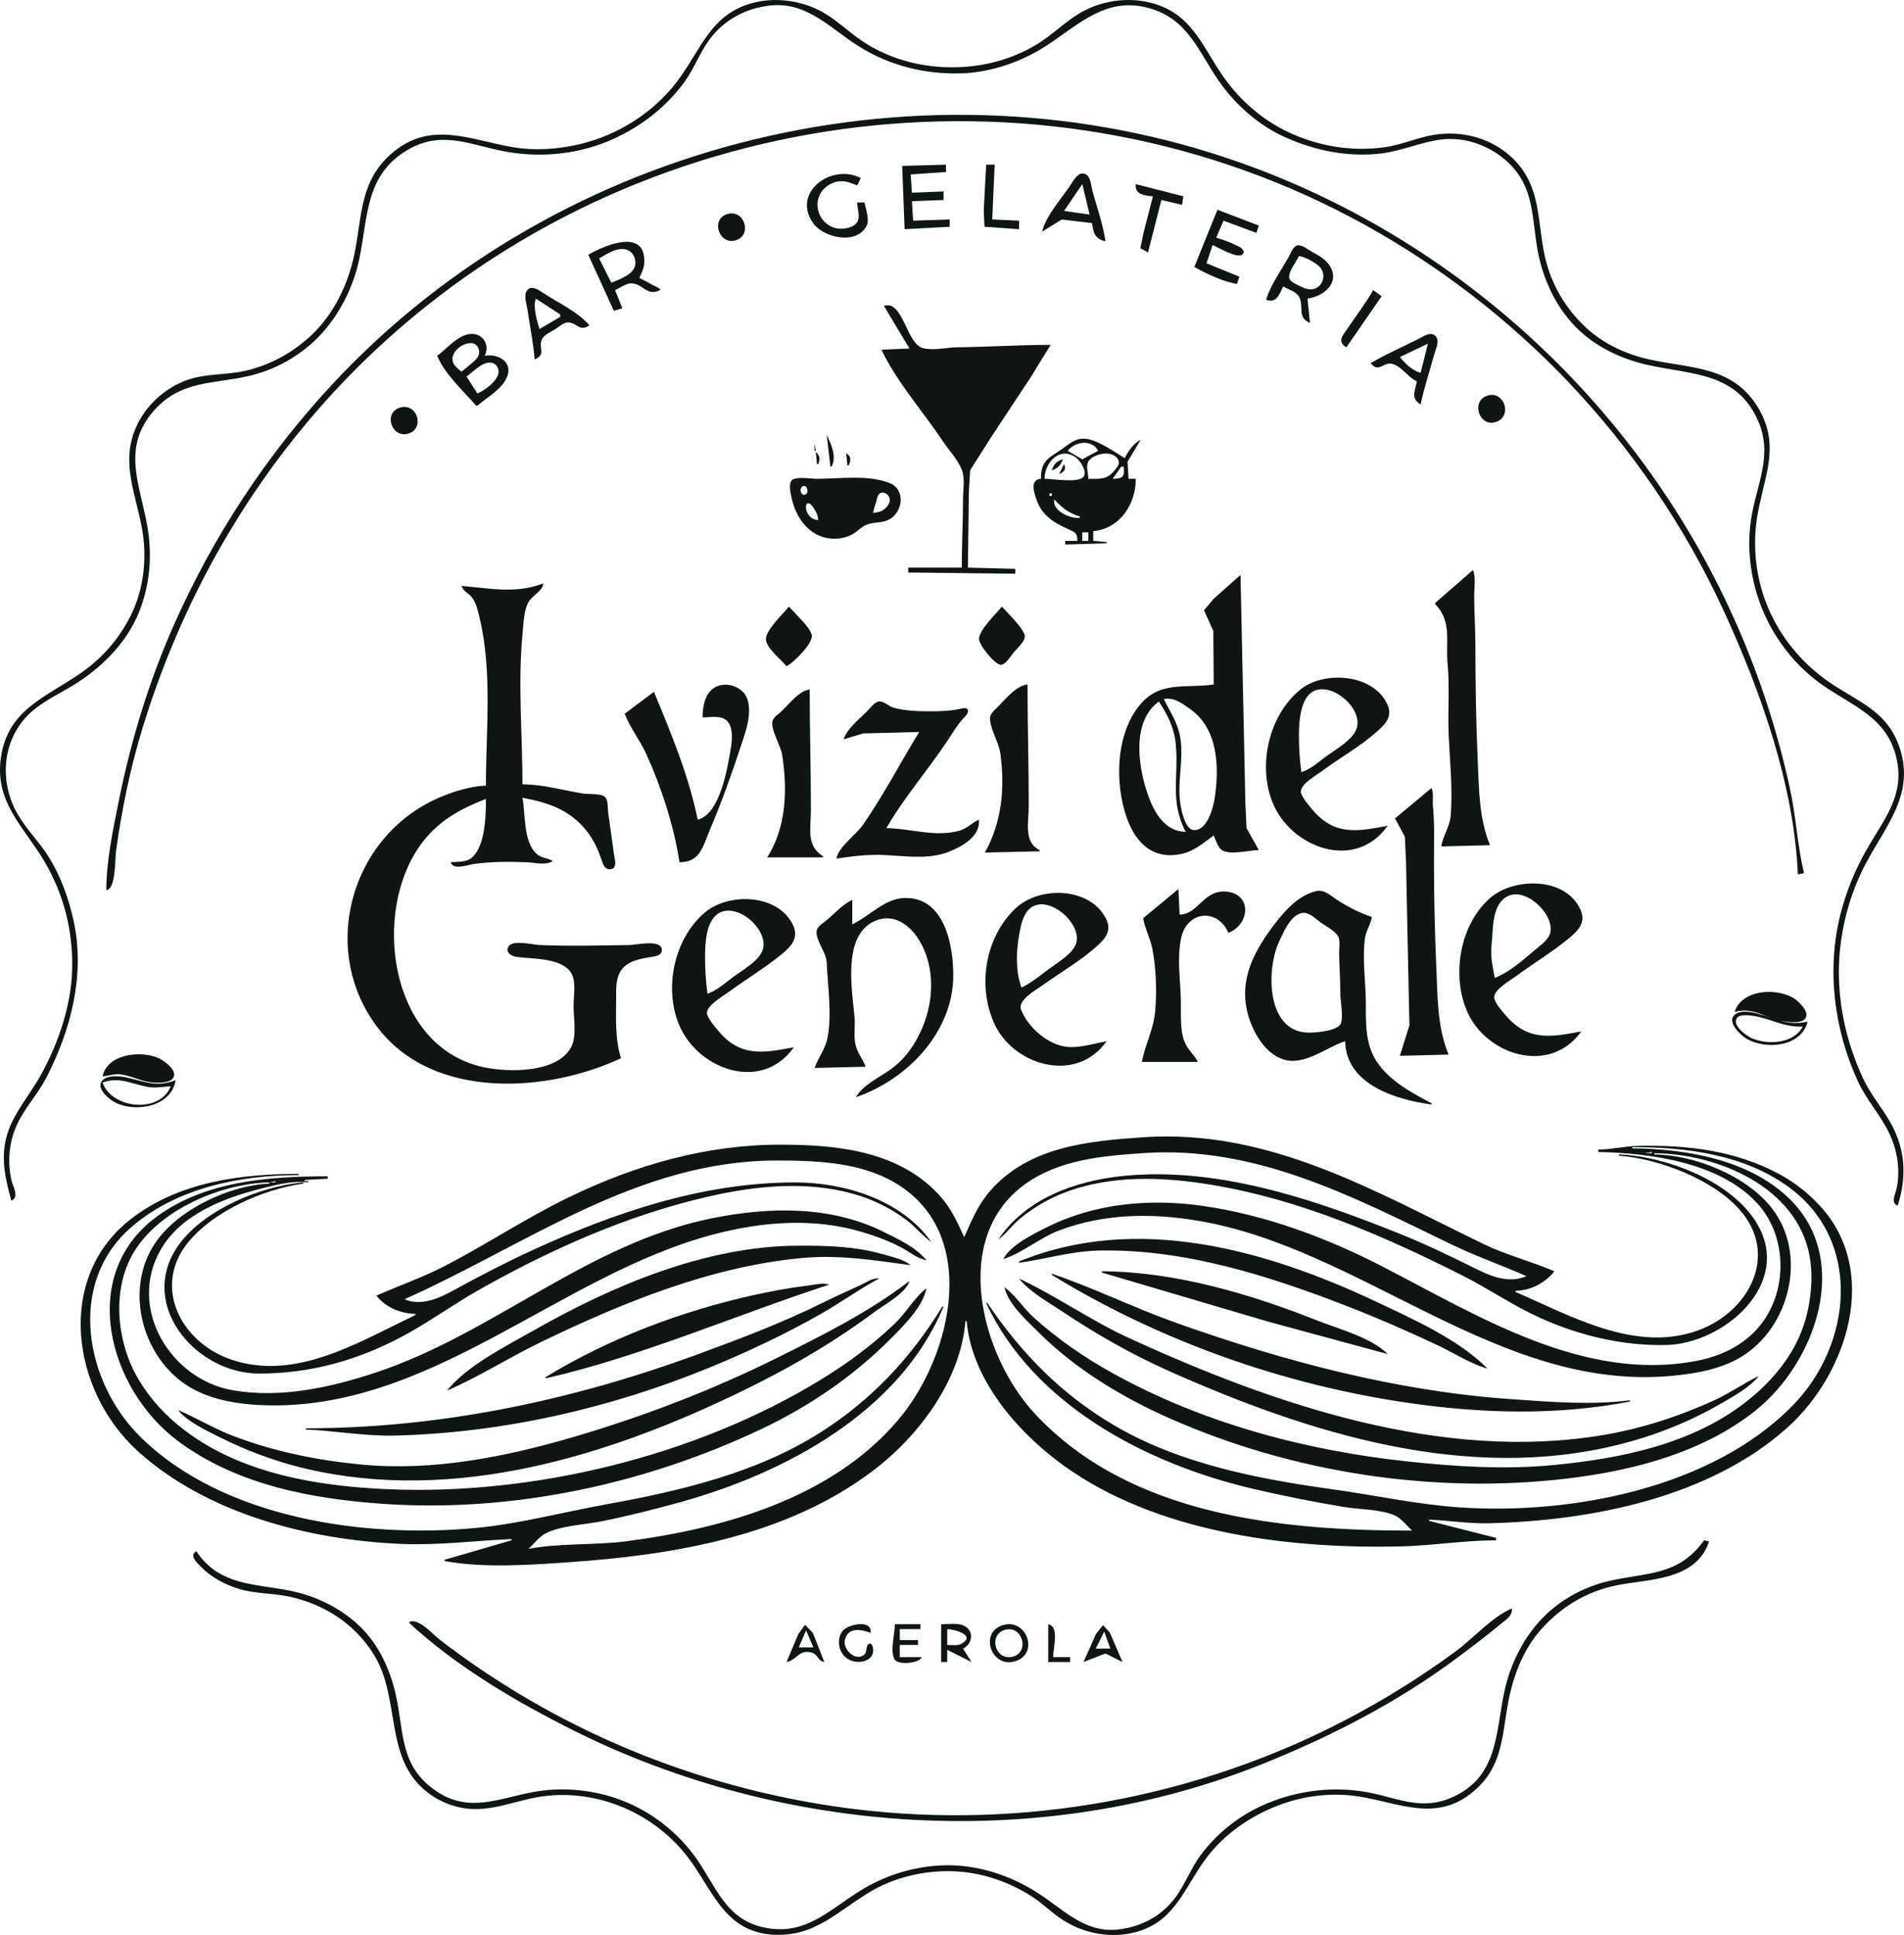 <svg xmlns="http://www.w3.org/2000/svg" viewBox="0 0 132.462 134.581">
  <path fill="#0f1515" d="M.788 83.507c-.385-1.414-.717-2.759-.387-4.233.381-1.701 1.603-2.994 2.431-4.487 1.216-2.192 2.127-4.84 2.188-7.366.065-2.646-.561-5.161-1.897-7.451-1.434-2.456-3.511-4.137-3.06-7.281.486-3.389 3.192-4.21 5.636-5.93 1.533-1.078 2.75-2.526 3.53-4.23.808-1.764.997-3.856.652-5.757-.486-2.676-1.633-4.898-.176-7.535.811-1.467 2.31-2.624 3.953-2.991 1.142-.257 2.325-.198 3.471-.47 1.73-.411 3.274-1.268 4.564-2.49 1.555-1.472 2.547-3.57 2.971-5.648.53-2.597.355-5.007 2.54-6.927 2.681-2.355 5.386-1.021 8.382-.49 1.563.276 3.203.173 4.741-.192 2.643-.627 5.098-2.163 6.753-4.328C48.789 3.465 49.429.897 52.52.166c1.597-.378 3.415-.094 4.826.745 1.082.643 1.962 1.563 3.048 2.209 1.78 1.059 3.785 1.562 5.842 1.562 2.057 0 4.062-.504 5.842-1.562 1.086-.646 1.964-1.565 3.048-2.209 1.468-.873 3.343-1.143 4.995-.703 2.732.728 3.459 2.875 4.889 4.982 1.145 1.686 2.744 3.114 4.593 3.989 2.088.988 4.399 1.376 6.689 1.068 1.167-.157 2.236-.652 3.387-.856 2.001-.354 4.116.207 5.587 1.645 1.968 1.927 1.661 4.307 2.203 6.77.424 1.925 1.435 3.651 2.878 4.988 1.213 1.124 2.797 1.854 4.403 2.208 2.951.649 5.901.443 7.631 3.472 1.523 2.668.276 4.824-.145 7.535-.354 2.284-.008 4.688 1.002 6.773.901 1.861 2.266 3.434 3.957 4.619 1.963 1.375 4.006 1.963 4.906 4.44 1.21 3.331-.898 5.551-2.339 8.297-1.03 1.963-1.646 4.227-1.797 6.435-.197 2.88.438 5.864 1.667 8.467.536 1.135 1.343 2.046 1.94 3.133.998 1.816 1.082 3.727.45 5.673-.538-.18-.127-.859-.052-1.27.238-1.307.019-2.616-.562-3.81-.61-1.251-1.565-2.275-2.153-3.556-1.654-3.603-2.186-7.735-1.22-11.599.407-1.632 1.063-3.205 1.907-4.657 1.16-1.996 2.535-3.624 2.024-6.096-.609-2.951-3.01-3.697-5.193-5.226-1.657-1.161-2.993-2.779-3.873-4.596-1.016-2.099-1.421-4.552-1.086-6.858.346-2.395 1.554-4.443.52-6.858-1.466-3.427-4.615-3.256-7.668-3.93-1.877-.415-3.718-1.286-5.072-2.677-1.375-1.412-2.25-3.321-2.61-5.246-.423-2.267-.213-4.429-2.057-6.166-1.223-1.151-2.97-1.806-4.653-1.599-1.416.174-2.726.792-4.149.967-2.328.286-4.647-.185-6.773-1.149-1.819-.826-3.443-2.273-4.569-3.907-1.432-2.073-2.136-4.285-4.829-5.044-2.966-.836-4.848 1.094-7.112 2.582-1.736 1.14-3.925 1.902-6.011 1.953-2.495.061-4.895-.524-7.027-1.846C57.8 2.018 56.151.076 53.536.388c-1.66.199-3.157.987-4.169 2.347-.687.924-1.065 2.032-1.748 2.963-1.277 1.742-2.96 3.056-4.92 3.953-2.293 1.05-4.892 1.337-7.366.92-2.471-.415-4.51-1.576-6.943-.164-2.982 1.729-2.777 4.63-3.387 7.568-.37 1.784-1.183 3.511-2.35 4.911-1.337 1.604-3.237 2.765-5.27 3.247-2.569.608-4.847.28-6.748 2.51-2.158 2.531-.908 5.064-.4 7.874.347 1.919.231 3.827-.417 5.673-.78 2.223-2.437 3.974-4.373 5.249-1.598 1.051-3.24 1.557-4.28 3.302-1.062 1.782-.983 4.056.036 5.842.623 1.092 1.545 1.976 2.207 3.048.846 1.372 1.393 2.918 1.728 4.487.79 3.705-.211 7.54-1.913 10.837-.581 1.125-1.482 2.083-2.019 3.217-.578 1.221-.697 2.584-.413 3.895.099.454.585 1.203-.001 1.439m6.604-21.59c.006-2.013.453-4.127.847-6.096.842-4.209 2.085-8.347 3.822-12.277 2.741-6.2 6.463-11.886 11.087-16.849C39.059 9.615 64.456 3.54 86.386 11.345c15.669 5.576 28.413 17.715 34.847 33.046 1.431 3.41 2.549 6.966 3.32 10.583.404 1.897.502 3.882.949 5.757l-.423.085c-.267-6.209-2.574-12.701-5.138-18.288-2.714-5.913-6.455-11.384-10.952-16.087-4.069-4.255-8.818-7.909-13.967-10.765C73.166 3.554 45.371 6.919 26.866 23.662c-8.025 7.26-13.76 16.595-16.931 26.91-.864 2.809-1.466 5.726-1.865 8.636-.084.61.008 2.59-.677 2.709M62.764 11.54l3.048-.085v.508l-2.455.169.085 1.27 2.201-.085v.593l-2.201.085.085 1.355 2.54-.085v.508l-3.133.169-.169-4.403m5.842-.085h.593l-.169 3.81 1.863.085v.593l-2.403-.172-.052-1.098.169-3.217m-8.467 2.625c.08.424.363 1.198.163 1.601-.699 1.405-3.029.847-3.736-.162-1.524-2.172 1.328-4.182 3.319-3.133l-.254.508c-.354-.136-.715-.29-1.101-.29-.331 0-.657.115-.93.299-1.19.798-.853 2.569.507 2.959.485.139 1.464-.008 1.606-.601.084-.353-.079-.815-.082-1.182h.508m12.361 2.032c.273-1.162 1.432-2.376 2.068-3.387.208-.331.559-.881 1.022-.566.3.204.328.835.417 1.158.314 1.129.739 2.311.896 3.471-.725-.182-.835-.551-.931-1.27l-2.109-.251-1.362.844m2.794-3.302l-1.27 1.863 1.778.254-.508-2.117m3.725 0l3.302.847-.085.593-1.439-.339-.931 3.641-.533-.279.219-1.075.653-2.54c-.585-.051-1.295-.136-1.185-.847m5.673 1.778l2.879 1.101-.169.508-2.286-.847-.508 1.185c.542.148 1.103.374 1.604.63.185.094.464.357.196.549-.378.272-1.665-.512-2.053-.671l-.423 1.27 2.286.931-.169.508c-.965-.166-2.114-.702-2.963-1.185l1.609-3.979m-34.12.309c1.216-.389 1.789 1.474.592 1.823-1.139.332-1.753-1.45-.592-1.823m-9.653 2.824c1.154-.674 4.109-1.927 3.885.677-.029.334-.203.627-.329.931l1.439.762v.085c-.891.465-1.133-.393-1.947-.467-.384-.036-.84.323-1.185.467l.508 1.27-.593.169-1.778-3.895m47.159 3.133c.3-1.02 1.037-2.037 1.56-2.963.139-.246.323-.797.65-.826.323-.029.737.321 1.008.468.472.257.991.545 1.258 1.035.654 1.2-.564 2.065-1.597 2.201l.169 1.693c-.887-.377-.423-1.04-.728-1.762-.168-.399-.786-.574-1.135-.778-.273.583-.466 1.186-1.185.931M42.529 19.668c.485-.202 1.15-.437 1.487-.855.417-.518.11-1.376-.556-1.483-.601-.097-1.284.357-1.778.645l.847 1.693m47.837-1.863c-.181.433-.665.962-.681 1.436-.012.318.362.458.596.582.327.173.719.37 1.101.278.669-.163.899-1.0.46-1.505-.169-.196-.407-.335-.629-.462-.273-.156-.538-.273-.847-.328M37.195 25.002c-.089-1.133-.323-2.262-.485-3.387-.05-.349-.27-1.002-.098-1.327.282-.533.843-.136 1.175.085 1.009.671 2.445 1.323 3.217 2.258-.732.468-.801-.173-1.475-.207-.293-.016-.661.317-.895.466-.278.177-.767.385-.921.691-.31.616.342 1.039-.518 1.422m58.335-4.826l.593.423-2.455 3.556c-.685-.411-.235-.834.113-1.355.582-.871 1.24-1.709 1.75-2.625m-58.251.593c-.219.538.082 1.572.254 2.117l1.439-.847v-.169l-1.693-1.101m24.215.508c1.333-.444 1.565 2.642 2.71 2.936.746.192 1.616-.049 2.37-.058 2.174-.025 4.348-.169 6.519-.169l-1.355 2.201-2.794 4.233-1.453 2.286-.086 1.439-.07 5.334 3.302.085v.339l-7.451-.085v-.339h3.725c0-1.585.085-3.156.085-4.741 0-.613.147-1.454-.071-2.032-.276-.727-.91-1.389-1.34-2.032-1.376-2.061-3.202-4.111-4.261-6.35l1.947-.085-1.778-2.963m33.867 3.979c1.061-.619 2.203-1.123 3.302-1.672.356-.178.897-.588 1.235-.177.273.333-.025.899-.122 1.256-.312 1.152-.702 2.302-.944 3.471-.702-.419-.392-.941-.254-1.609-.616-.275-1.055-1.024-1.693-1.21-.65-.19-.959.678-1.524-.06m-64.939-.508c.637-.472 1.321-1.313 2.117-1.491.95-.212 1.593.644 1.185 1.491.987-.183 2.064.498 1.486 1.609-.409.787-1.343 1.295-1.994 1.863h-.085c-.865-.991-2.234-2.244-2.709-3.471m1.693 1.101c.248-.216.512-.413.761-.63.133-.115.268-.236.361-.387.233-.376.037-.943-.446-.968-.768-.039-1.704.893-1.147 1.56.142.17.293.297.471.425m67.225-1.947l-1.947.931c.344.45.886.95 1.439 1.101l.508-2.032M33.216 27.373c.502-.23 1.209-.737 1.419-1.27.165-.418-.095-.896-.572-.886-.608.013-1.135.657-1.608.97l.762 1.185m70.273.141c1.168-.356 1.752 1.435.592 1.832-1.183.405-1.781-1.469-.592-1.832m-75.691.846c1.232-.395 1.799 1.463.591 1.805-1.147.324-1.729-1.44-.591-1.805m29.717 1.892c.323.672.702 1.508.339 2.201h-.085l-.254-2.201m14.901 3.048c.001-1.305.567-1.439 1.499-2.092.526-.368.933-.763 1.633-.686.873.096 1.946.904 2.709 1.339.216-.485.618-1.035 1.101-1.27l-.917 1.524.07 1.185h.508c0 1.744-1.09 3.477-2.963 3.641v.677l.931.085v.085l-2.879.085v-.254h.847c-.01-.306-.037-.538-.344-.678-1.072-.49-2.024-.91-2.475-2.116-.195-.519-.515-1.462.279-1.524m3.979-1.947c-.433-.831-1.61-.646-2.117 0l1.016.593 1.101-.593m-19.727-.508l.085.508h-.085v-.508m2.117 0l.169.593-.169-.593m-2.032.593c.298.266.314.483.169.847h-.085l-.085-.847m2.117.085c.362.212.336.494.169.847h-.085l-.085-.847m16.849 1.778c.794 0 1.3.08 1.829-.593.141-.18.37-.418.273-.669-.303-.782-1.667-.523-2.062 0-.254.338-.043.867-.04 1.262m-3.048-0c.588 0 2.197.284 2.658-.087.403-.325-.18-1.178-.46-1.382-1.152-.839-2.195.356-2.198 1.469m.508-.593c.113-.404.358-.649.762-.762-.135.396-.355.648-.762.762m.847-.423c.191.317-.016.571-.339.677l.339-.677m4.149.169h-.169l-.593.847c.706-.001.849-.141.762-.847m-23.063.934c.337-.267 1.312-.087 1.727-.087 1.57 0 3.595-.306 5.08.306.966.399.935 1.653.246 2.301-.582.546-1.195.337-1.854.577-.376.137-.662.494-1.016.684-.794.426-1.857.396-2.625-.08-.917-.57-1.427-1.57-1.626-2.602-.052-.278-.197-.888.068-1.098m.796.414c-.322.055-.246.66.08.606.304-.051.222-.657-.08-.606m4.826 1.869c.238-.021.466-.052.676-.177.298-.175.597-.548.457-.914-.097-.256-.498-.451-.71-.212-.136.152-.164.436-.225.626-.073.225-.144.447-.197.677m12.446-1.355h-.169v.169h.169v-.169m.169.423c-.18.783 1.151 1.371 1.778 1.27v-.085c-.817-.261-1.184-.573-1.778-1.185M56.923 36.178c-.016-.224-.055-.392-.163-.593-.837-1.559-1.057.5.163.593m18.796.847h-.423v.593h.423v-.593m26.755 2.625c.212.504.085 1.234.085 1.778 0 1.159.085 2.31.085 3.471 0 2.71.047 5.424.166 8.128.086 1.96.093 3.912.85 5.757l-3.387.085c.111-.738.584-1.358.649-2.117.158-1.83-.058-3.836-.138-5.673-.072-1.637.081-3.279-.074-4.911-.146-1.529.323-2.94-.861-4.149v-.085l2.625-2.286m-18.034 7.959l-.029-3.725-.647-1.439.676-.798 1.863-1.658.251 11.769.085 4.064.083 1.778.852 1.524c-.645 0-2.02.382-2.57-.003-.283-.196-.434-.707-.562-1.013-.621.445-1.284 1.023-2.032 1.229-2.07.568-3.382-.611-4.035-2.499-.807-2.333-.755-5.576.776-7.62 1.452-1.936 3.273-1.312 5.291-1.609M37.788 40.581c.01.478-.771.857-1.008 1.27-.343.598-.349 1.446-.417 2.117-.353 3.528-.014 7.05-.014 10.583 1.432.001 2.826.423 4.233.642.354.054 1.289-.018 1.525.256.215.25.163.743.204 1.05.129.96.264 1.919.398 2.879.048.344.294 1.052-.265 1.079-.394.019-.489-.354-.593-.655-.239-.695-.536-1.362-.989-1.947-1.182-1.527-2.698-2.032-4.514-2.371.214 1.151.045 2.987.949 3.876.331.325.792.3 1.167.527-.535.321-1.194.113-1.778.088-1.23-.054-2.506-.049-3.725.118-.464.063-1.417.456-1.609-.121.405-.032 1.005-.005 1.351-.232 1.068-.7 1.104-3.039 1.104-4.171-2.102.805-3.762 1.805-4.957 3.81-2.893 4.852-1.512 13.558 4.872 14.863 1.713.351 5.15.395 6.047-1.486.359-.752.133-1.976.133-2.794 0-.678.213-1.794-.213-2.367-.741-.997-2.662-.886-3.766-1.044-.354-.051-.839-.349-.506-.771.323-.409 1.664-.074 2.114-.054 2.096.091 4.171.028 6.265.003.455-.006 2.247-.431 2.247.339 0 .399-.423.436-.723.487-.714.121-1.595.251-2.063.871-.421.558-.393 1.283-.393 1.944 0 1.406-.092 2.876.339 4.233-5.153 2.41-12.987 2.895-16.847-2.032-4.238-5.408-1.999-13.444 4.232-16.11.988-.422 2.138-.776 3.217-.823 0-3.82.466-8.035-.464-11.769-.112-.449-.224-.973-.522-1.339-.243-.3-.588-.394-.708-.778 1.97.161 3.727.565 5.673-.169m17.103 1.609c.417.478 1.411 1.365 1.582 1.947.165.561-1.289 1.981-1.752 2.201-.359-.472-1.401-1.252-1.431-1.863-.031-.644 1.209-1.793 1.6-2.286m14.817 0c.337.386 1.665 1.651 1.593 2.117-.058.384-.561.809-.798 1.101-.19.233-.532.829-.874.829-.403 0-1.582-1.451-1.516-1.845.118-.709 1.152-1.643 1.595-2.201m26.839 15.24c-2.276 3.222-6.742 1.509-8.005-1.609-1.051-2.593-.268-6.051 1.909-7.846 1.643-1.356 5.072-1.123 6.061.988.402.859-.099 1.372-.727 1.933-1.163 1.039-2.565 1.802-3.81 2.735-.365.273-1.631.972-1.453 1.527.121.38.481.781.73 1.086 1.549 1.889 3.139 1.604 5.295 1.185M48.879 49.894c0-.68.125-1.511.695-1.977.767-.625 2.122-.205 2.419.707.328 1.008-.088 2.173-.405 3.133-.658 1.993-1.366 3.995-2.189 5.927-.511 1.201-.674 2.286-2.129 2.286-.361-2.454-1.281-5.283-2.312-7.535-.435-.95-1.132-1.83-1.498-2.794l2.032-1.524c1.209 2.904 2.408 5.788 3.048 8.89 1.546-.373 2.074-3.561 2.307-4.995.091-.559.168-1.377-.234-1.843-.388-.45-1.21-.273-1.735-.273m19.643 9.398c1.184-2.126 1.411-4.524 1.064-6.943-.104-.73-.764-1.777-.705-2.455.024-.277.306-.495.488-.677.541-.538 1.326-1.549 2.117-1.609 0 2.824.085 5.649.085 8.467 0 1.089-.377 2.515.762 3.048v.085l-3.81.085m-15.155.339c1.34-2.052 1.423-4.728 1.051-7.112-.106-.677-.746-1.655-.692-2.286.026-.308.362-.516.572-.702.583-.515 1.228-1.46 2.032-1.584 0 2.799.085 5.585.085 8.382 0 1.269-.352 2.51.847 3.217v.085h-3.895m37.169-5.927c.662-.211 1.221-.734 1.778-1.136.638-.461 1.815-1.124 2.069-1.912.438-1.363-1.621-3.162-2.915-2.624-1.024.426-1.102 2.2-1.102 3.132 0 .872.058 1.679.169 2.54m-9.567-5.08c.456.922.983 1.662 1.148 2.709.227 1.438-.178 2.869-.033 4.318.048.481.319 2.007.933 2.072.995.106 1.409-1.629 1.508-2.326.301-2.121.197-4.702-1.693-6.06-.549-.395-1.163-.874-1.863-.714M58.7 51.418c.212-.754 1.169-1.463 1.701-2.032.189-.202.458-.562.754-.599.32-.04.698.355 1.016.439.75.196 1.599.246 2.371.246.747 0 1.467-.007 2.201-.159.156-.033.558-.157.599.102.039.246-.275.489-.415.65-.383.445-.68.953-1.003 1.439-1.354 2.04-3.046 3.984-4.261 6.096 1.705.014 3.368.648 5.08.175.53-.146.873-.544 1.355-.768.127 1.17-1.178 1.88-2.117 2.247-1.391.544-3.038.275-4.487.212-1.153-.051-2.18.085-3.302.251.127-.809 1.378-1.671 1.86-2.371 1.427-2.067 2.588-4.297 3.897-6.435l-3.895.1-1.355.408m21.929-2.625c-2.039 1.44-1.4 4.995-.592 6.943.449 1.08 1.19 2.106 2.454 2.117-1.124-2.137-.474-3.851-.692-6.096-.111-1.142-.555-2.02-1.171-2.963m18.965 6.011c.163.389.059.853.099 1.27.12 1.262.07 2.541.07 3.81 0 2.479.058 4.975.166 7.451.09 2.047.059 4.083.85 6.011l-3.387.085.663-2.117-.155-7.366-.081-4.064-.082-1.693-.683-1.27 2.54-2.117m10.414 16.933c-2.174 3.061-6.588 1.649-7.921-1.355-1.118-2.519-.543-6.062 1.575-7.921 1.669-1.466 5.356-1.498 6.328.894.336.829-.227 1.4-.828 1.896-1.18.971-2.496 1.76-3.725 2.666-.378.279-1.639.978-1.469 1.549.115.387.477.782.732 1.086 1.562 1.87 3.145 1.593 5.309 1.185m-28.025-9.906l.085 1.778c1.263-.004 1.644-1.66 3.133-1.605 1.908.071 1.812 2.273.254 2.875-.721-1.723-2.863-1.549-3.277.339-.306 1.395-.06 2.91-.025 4.318.022.902-.077 2.025.239 2.879.207.559.679.922.947 1.439h-3.895c.212-1.19.798-2.22.917-3.471.129-1.35.075-3.074-.193-4.403-.146-.726-.511-1.398-.639-2.117l2.455-2.032m11.599 10.583c-1.327.433-2.867 1.748-4.318 1.262-1.279-.43-2.105-1.893-2.443-3.124-.665-2.427.444-4.454 1.905-6.35.721-.936 1.627-1.931 2.824-2.222.575-.139.99.29 1.439.584.769.502 1.585.919 2.455 1.214-.094.529-.426.987-.492 1.524-.184 1.475.069 3.011.069 4.487 0 1.404-.042 2.842.77 4.064.881 1.322 2.432 2.157 3.802 2.879v.085c-2.462-.332-5.949-1.38-6.011-4.403m-16.595-0c-2.139 3.028-6.589 1.676-7.873-1.355-1.104-2.607-.555-5.884 1.523-7.871 1.637-1.564 5.136-1.532 6.293.674.463.884-.047 1.439-.705 2.018-1.141 1.003-2.494 1.777-3.725 2.663-.434.313-1.718 1.019-1.467 1.669.489 1.273 1.948 2.529 3.33 2.607.834.047 1.805-.251 2.625-.406m27.009-4.403c1.068-.405 2.089-1.363 2.963-2.084.351-.29.836-.653.911-1.134.202-1.301-1.842-3.216-3.109-2.393-1.011.657-.874 2.294-.995 3.324-.09.76.076 1.544.229 2.286M59.293 64.287c1.235-.577 2.267-1.834 3.725-1.834 2.711 0 3.305 3.323 3.302 5.39-.006 3.945-3.216 7.255-6.773 8.467.517-.903 1.733-1.41 2.54-2.024.961-.731 1.613-1.701 2.08-2.802.811-1.911.892-4.279-.224-6.096-.704-1.146-1.887-1.948-3.211-1.27-2.087 1.068-1.471 4.644-1.284 6.604.061.643-.074 1.314.072 1.947.129.56.505.997.704 1.524l-3.556.085c.252-.693.732-1.3.887-2.032.345-1.613.03-3.689-.044-5.334-.031-.683-.826-1.593-.689-2.198.064-.284.398-.477.608-.648.594-.484 1.163-1.152 1.863-1.472v1.693M55.229 72.839c-2.279 3.209-6.744 1.504-8.005-1.609-1.031-2.547-.326-5.88 1.748-7.711 1.633-1.443 5.079-1.397 6.173.769.459.908-.059 1.498-.762 2.078-1.179.971-2.498 1.75-3.725 2.653-.367.271-1.648 1-1.457 1.549.132.381.482.778.734 1.086 1.549 1.889 3.14 1.592 5.295 1.185m15.833-4.149c.665-.316 1.275-.82 1.863-1.262.582-.436 1.779-1.121 1.958-1.871.306-1.28-1.498-2.912-2.72-2.627-.689.16-.98.813-1.13 1.442-.312 1.314-.452 3.034.03 4.318m-21.844.423c.652-.216 1.233-.745 1.778-1.154.63-.472 1.895-1.162 2.09-1.979.325-1.363-1.727-3.167-3.019-2.501-.962.495-1.018 2.162-1.018 3.094 0 .875.053 1.678.169 2.54m41.487-5.624c-.871.02-1.405 1.333-1.712 1.984-.941 1.996-.903 6.484 2.22 6.347.496-.022 1.714-.123 2.029-.564.254-.357.003-1.679.003-2.142 0-.936-.061-1.863-.084-2.794-.009-.355.109-.913-.088-1.227-.24-.383-.82-.666-1.183-.925-.322-.23-.765-.687-1.185-.678m29.972 6.894c.496-1.554 2.836-1.698 4.064-.986.352.205 1.282 1.038.795 1.505-.282.272-1.031.185-1.388.142-1.289-.157-2.097-1.048-3.471-.662m5.08.677c-.441 1.744-2.886 1.972-4.233 1.195-.398-.229-1.375-1.114-.88-1.644.343-.367 1.132-.246 1.557-.13 1.35.365 2.11.877 3.556.579m-.339.339c-1.328.057-2.138-.526-3.387-.734-.281-.047-.982-.141-1.182.119-.392.512.646 1.262 1.013 1.422 1.122.486 2.918.395 3.556-.807M7.138 74.871c.305-1.576 2.677-1.83 3.895-1.278.368.168 1.363.865 1.01 1.389-.239.355-.981.326-1.349.31-.803-.035-1.496-.466-2.286-.565-.437-.055-.842.087-1.27.145m5.08.254c-.272 1.814-2.712 2.271-4.149 1.581-.422-.202-1.424-.982-.964-1.544.329-.401 1.194-.329 1.641-.234 1.332.283 2.115.72 3.471.197m-.339.423c-.538.042-1.069.142-1.609.046-1.152-.207-1.95-.734-3.133-.3.618 1.812 3.982 2.199 4.741.254m55.203 10.499c.515-1.156.957-2.245 1.803-3.217 2.685-3.087 6.836-3.472 10.643-3.733 8.778-.601 16.1 3.756 23.707 7.436 1.593.771 3.299 1.191 4.911 1.885-.655.813-1.662 1.346-2.709 1.355v.085c3.84 1.654 8.347 4.254 12.7 2.672 3.585-1.302 5.666-5.306 2.864-8.429-1.887-2.102-5.581-3.504-8.368-3.725v-.085c3.34.144 7.86 1.86 9.614 4.826 2.484 4.201-2.328 8.337-6.312 8.428-3.056.07-6.119-.662-8.89-1.935-1.845-.847-3.522-2.004-5.334-2.916-5.523-2.781-11.299-5.283-17.441-6.293-3.087-.507-6.28-.667-9.313.237-1.497.446-2.869 1.168-4.064 2.178-.512.432-.903 1.008-1.439 1.402 1.872-2.83 5.324-4.071 8.551-4.417 6.546-.7 13.23 1.545 19.219 3.943 1.758.704 3.472 1.511 5.165 2.358 1.192.596 2.482 1.22 3.81.656-1.738-.77-3.53-1.391-5.249-2.223-6.842-3.31-13.576-6.873-21.421-6.336-2.835.194-5.827.447-8.213 2.161-5.212 3.743-3.065 11.931.685 15.966 6.587 7.087 17.106 8.128 26.239 8.128-.349-.321-.763-.863-1.193-1.053-1.001-.443-2.466-.409-3.548-.59-2.158-.362-4.305-.787-6.435-1.29-7.291-1.726-15.134-5.791-18.457-12.899h.085c2.382 3.531 5.193 6.392 8.89 8.55 4.553 2.659 9.997 3.696 15.155 4.415 2.922.407 5.87 1.051 8.805 1.251 7.775.533 17.57-1.339 23.198-7.104 4.113-4.216 4.838-11.394-.253-15.142-3.123-2.3-7.159-2.808-10.922-2.808v.085c3.719.03 8.031.766 10.83 3.411 4.524 4.275 1.92 11.498-2.278 14.839-3.655 2.908-8.481 4.162-13.039 4.708-9.297 1.112-19.119-.386-27.686-4.174-3.319-1.467-6.568-3.424-9.144-5.999-.833-.833-2.096-1.938-2.371-3.133.772.568 1.317 1.455 2.032 2.102 1.645 1.488 3.485 2.757 5.419 3.836 6.262 3.495 13.469 5.422 20.574 6.183 3.378.362 6.768.578 10.16.254 4.649-.445 9.595-1.433 13.377-4.369 1.251-.97 2.319-2.08 3.149-3.435.572-.933.984-1.975 1.203-3.048.248-1.216.328-2.499.097-3.725-.898-4.763-6.372-7.076-10.798-7.112v.085c2.824.024 6.416 1.49 8.169 3.725 2.538 3.236 1.248 8.352-2.157 10.376-1.419.843-3.123 1.14-4.741 1.294-12.086 1.151-21.58-8.867-33.02-10.786-3.25-.545-6.535-.5-9.652.676-1.355.511-2.554 1.568-3.895 1.996.526-.985 2.079-1.737 3.048-2.223 3.335-1.671 7.176-2.007 10.837-1.48 4.37.63 8.618 2.212 12.531 4.232 6.599 3.406 13.936 8.02 21.759 6.56 1.674-.312 3.254-1.036 4.377-2.349 2.062-2.408 2.035-6.312-.096-8.628-2.613-2.841-7.413-3.488-11.055-3.564v-.169c.91-.001 1.801-.23 2.709-.253 3.437-.084 6.838.309 9.906 1.973 1.047.567 1.976 1.304 2.786 2.175 4.241 4.56 1.912 11.687-2.194 15.395-5.453 4.925-13.71 6.528-20.828 6.702-1.386.034-2.768-.194-4.149-.253v.085l4.657 1.185v.169c-2.2 0-4.403.368-6.604.422-7.553.185-16.34-.866-22.775-5.136-3.437-2.28-7.071-6.171-7.451-10.527h-.085c-.336 4.121-3.253 7.998-6.435 10.403-6.051 4.574-13.883 5.864-21.251 6.369-2.716.186-5.862.407-8.551-.092v-.085l4.657-1.355v-.085c-2.583.111-5.1.45-7.705.335-6.371-.279-13.465-2.084-18.288-6.446-4.624-4.183-5.787-12.104-.423-16.199 3.317-2.532 7.558-3.09 11.599-3.09v.085c-4.084 0-8.531.898-11.684 3.665-4.433 3.889-3.177 10.731.678 14.537 5.765 5.691 15.642 7.075 23.368 6.336 3.036-.29 6.054-1.101 9.059-1.643 5.113-.922 10.466-2.181 14.901-5.005 3.546-2.257 6.279-5.172 8.467-8.746h.085c-3.061 7.352-11.022 11.575-18.288 13.596-1.817.505-3.654.967-5.503 1.339-1.177.237-2.827.295-3.893.839-.438.224-.823.739-1.187 1.074 2.212-.411 4.606-.235 6.858-.532 6.776-.891 14.188-2.989 18.796-8.358 3.951-4.603 5.907-13.559-.677-16.851-2.329-1.165-5.153-1.267-7.705-1.267-9.713 0-17.392 5.858-25.908 9.652 1.186.5 2.434-.082 3.471-.651 1.805-.991 3.631-1.936 5.503-2.794 5.735-2.626 11.843-4.683 18.203-4.683 3.438 0 7.42 1.21 9.483 4.149-.616-.434-1.091-1.044-1.693-1.504-1.109-.849-2.383-1.468-3.725-1.847-3.239-.914-6.751-.571-9.991.163-5.654 1.279-11.057 3.678-16.087 6.525-1.836 1.04-3.554 2.301-5.419 3.285-3.103 1.637-6.397 2.538-9.906 2.521-4.143-.02-8.111-4.382-5.9-8.382 1.548-2.801 5.942-4.658 9.033-4.911v.085c-2.747.37-6.23 1.901-8.004 4.064-2.543 3.101-.514 6.997 3.009 8.182 4.505 1.516 8.909-1.269 12.785-3.102v-.085c-1.017-.021-2.08-.447-2.709-1.27 1.583-.702 3.195-1.256 4.741-2.054 2.923-1.509 5.674-3.348 8.636-4.782 4.647-2.25 9.546-3.663 14.732-3.663 4.034 0 8.44.46 11.235 3.725.697.814 1.102 1.753 1.549 2.709m47.837-5.927l-.508.085h.508v-.085m-50.461 9.483c-.251 1.299-1.64 2.654-2.54 3.556-2.567 2.571-5.609 4.647-8.89 6.206-8.105 3.852-17.348 5.847-26.331 5.232-4.985-.341-10.203-1.311-14.309-4.366-4.815-3.583-7.023-11.49-1.524-15.582 3.383-2.518 7.895-2.835 11.938-2.835v.169l-1.609.085v.085h.254v.085c-1.043-.132-2.118.14-3.133.392-2.633.654-5.685 1.782-7.122 4.265-2.361 4.077.652 9.044 5.006 9.8 3.334.579 6.824-.193 9.991-1.249 8.217-2.739 14.707-8.983 23.368-10.719 3.958-.793 8.236-.886 11.938.961 1.021.51 2.232 1.064 2.963 1.968-.635-.123-1.208-.605-1.778-.904-.854-.449-1.786-.792-2.709-1.067-3.379-1.007-6.958-.718-10.329.17-10.849 2.861-19.722 12.388-31.496 11.873-1.568-.069-3.255-.345-4.657-1.088-3.487-1.848-4.956-6.806-2.702-10.169 1.568-2.34 5.151-4.028 7.951-4.149v-.085c-3.287.068-7.394 1.812-9.25 4.572-1.785 2.654-1.426 6.483.157 9.144.822 1.382 1.89 2.526 3.166 3.501 3.99 3.045 9.263 3.909 14.139 4.122 10.145.445 21.451-2.294 30.141-7.607 1.84-1.125 3.605-2.421 5.165-3.914.779-.746 1.355-1.803 2.201-2.452m-44.958-7.507c-.065 0-.013.042.028.029l-.028-.029m-.339.057l-.423.085h.423v-.085m51.731 5.588c8.207-3.366 17.208-.817 24.892 2.813 2.529 1.195 5.724 2.619 7.705 4.638-1.188-.342-2.351-1.098-3.471-1.627-2.054-.97-4.148-1.884-6.265-2.707-5.48-2.129-11.411-4.023-17.357-3.878-1.893.047-3.653.596-5.503.846v-.085m-1.524-1.439l-.085.169.085-.169m-4.572.169l.169.169-.169-.169M31.099 96.715c1.414-1.748 4.076-3.072 6.011-4.172 5.486-3.121 11.957-5.872 18.373-5.903 2.005-.009 3.969.031 5.927.593.641.184 1.421.337 1.947.762-2.592-.349-4.983-.745-7.62-.494-6.312.601-12.462 3.112-18.119 5.85-2.19 1.059-4.291 2.405-6.519 3.365m38.015-10.075l.085.085-.085-.085m7.535 1.778c5.05.014 10.328 1.572 14.986 3.421 1.485.589 3.774 1.187 4.911 2.337l-8.297-2.25-11.599-3.422v-.085m-3.471.169c2.925.99 5.722 2.376 8.636 3.413 7.527 2.679 15.374 4.765 23.368 5.315 2.718.187 5.497.42 8.213.077v.085c-5.05.98-10.251.839-15.325.108-8.737-1.259-17.357-4.301-24.892-8.913v-.085M21.278 99.339c9.272 0 18.39-1.904 27.093-5.084 2.986-1.091 6.041-2.243 8.89-3.658.865-.429 1.75-.82 2.625-1.23.367-.172.861-.511 1.27-.442-1.366.727-2.634 1.65-3.979 2.419-2.497 1.428-5.129 2.666-7.789 3.761-6.923 2.848-14.445 4.558-21.929 4.741-2.081.051-4.114-.334-6.181-.422v-.085m49.615-10.414c2.603 1.217 4.99 2.915 7.62 4.122 10.106 4.641 21.798 8.645 33.02 6.762 2.685-.45 5.319-1.31 7.789-2.444 1.057-.485 2.004-1.173 3.048-1.667-.65.804-1.738 1.396-2.625 1.912-2.222 1.29-4.619 2.238-7.112 2.861-10.633 2.659-21.62-.797-31.327-5.123-2.564-1.142-5.032-2.553-7.366-4.109-1.008-.671-2.281-1.366-3.048-2.314m-7.62.169c-.197.809-1.803 1.683-2.455 2.17-2.591 1.935-5.408 3.603-8.297 5.048-9.249 4.624-19.916 8.124-30.311 6.041-2.478-.496-4.861-1.341-7.112-2.486-.903-.459-2.062-1.003-2.709-1.798 1.319.568 2.541 1.317 3.895 1.826 2.86 1.08 5.852 1.681 8.89 1.969 4.922.468 9.939-.522 14.647-1.897 4.886-1.427 9.663-3.254 14.224-5.518 3.153-1.565 6.425-3.2 9.229-5.355m-25.315 6.689c4.381-2.681 9.468-4.602 14.478-5.708 1.234-.273 2.471-.505 3.725-.655.451-.053 1.096-.224 1.524-.071-6.535 2.126-13.022 4.982-19.727 6.519v-.085m30.565-5.334l.085.085-.085-.085m-2.794.085l.085.085-.085-.085m-.085.169l.085.085-.085-.085m-29.972 16.256l-.085.085.085-.085m82.889.169l.339.085c-.907 2.734-4.208 2.597-6.435 3.048-2.066.419-3.834 1.479-5.235 3.048-1.3 1.455-1.997 3.354-2.333 5.249-.417 2.355-.405 4.387-2.422 6.068-2.561 2.134-5.148.762-7.959.319-1.829-.288-3.771-.062-5.503.592-2.02.761-3.861 2.024-5.151 3.774-1.46 1.979-2.116 4.296-4.755 5.044-1.747.495-3.646.156-5.165-.818-.776-.497-1.42-1.173-2.201-1.666-1.517-.958-3.282-1.582-5.08-1.705-2.006-.137-4.172.301-5.927 1.299-2.433 1.384-3.987 3.302-7.027 3.089-3.123-.219-4.029-2.795-5.564-4.988-1.085-1.549-2.557-2.796-4.257-3.619-1.905-.922-4.086-1.305-6.181-1.002-2.072.3-3.878 1.291-6.011.689-.581-.163-1.105-.392-1.609-.726-3.534-2.343-2.074-6.684-4.123-9.906-1.339-2.106-3.445-3.448-5.868-3.962-1.177-.249-2.408-.187-3.556-.555-.948-.304-1.832-.789-2.539-1.496-.293-.294-.87-.797-.34-1.1 1.59 2.404 4.029 2.246 6.519 2.747 1.792.361 3.486 1.182 4.818 2.442 1.398 1.322 2.22 3.195 2.594 5.055.517 2.571.291 4.757 2.747 6.432 2.349 1.602 4.474.454 6.943.04 1.992-.334 4.129-.105 6.011.624 2.051.795 3.852 2.206 5.128 3.995 1.362 1.908 2.024 4.197 4.608 4.806 2.939.693 4.569-1.14 6.858-2.553 1.753-1.081 3.78-1.694 5.842-1.744 2.27-.054 4.536.689 6.435 1.899 1.795 1.144 3.313 2.852 5.673 2.563 1.636-.201 3.068-.98 4.027-2.346.622-.887 1-1.912 1.647-2.794 1.074-1.465 2.581-2.686 4.232-3.445 2.2-1.011 4.629-1.372 7.027-1.019 2.204.325 3.945 1.405 6.181.449 3.217-1.377 3.097-4.353 3.679-7.245.403-2.006 1.374-3.977 2.841-5.415 1.201-1.176 2.769-2.018 4.402-2.404 2.687-.636 4.874-.325 6.689-2.849m-90.085 5.673c.667-.267 1.608.848 2.117 1.24 1.862 1.438 3.818 2.758 5.842 3.958 7.003 4.152 14.867 6.811 22.945 7.816 11.777 1.465 23.95-.762 34.459-6.308 2.592-1.367 5.092-2.927 7.451-4.665 1.225-.903 2.504-2.384 3.895-2.973.046.545-.466.819-.847 1.135-.936.779-1.904 1.511-2.879 2.24-4.191 3.138-8.869 5.54-13.716 7.479-15.267 6.106-33.211 4.946-47.837-2.366-4.01-2.005-8.116-4.422-11.43-7.472v-.085m26.247 2.794l.82-1.947.464-.638.542.553.798 2.032c-.456-.075-.456-.538-.856-.65-.92-.258-1.053.534-1.769.65m5.842-2.032c-.649-.23-1.569-.43-1.786.508-.15.643.727 1.508 1.336 1.028.242-.191.091-.61.327-.759.133-.085.233.054.266.167.239.809-.555 1.181-1.243 1.06-.722-.127-1.159-.788-1.091-1.496.023-.25.113-.478.278-.668.382-.443 2.055-.782 1.914.16m1.693-.593h1.778v.339h-1.439v.762h1.27v.339h-1.27v.847h1.524c-.145.436-1.68.583-1.897.142-.308-.627.033-1.75.034-2.428m3.217 0c.489 0 1.158-.116 1.607.112.72.364.566 1.27-.083 1.582l.593.931-1.693-.847v.847h-.423v-2.625m4.318.054c1.633-.472 2.518 1.991.847 2.515-1.687.528-2.553-2.023-.847-2.515m3.133-.054c.792.132.344 1.703.339 2.286h1.185v.339h-1.524v-2.625m2.455 2.625l.866-1.947.489-.623.482.538.873 2.032-1.185-.591-1.524.591m-9.483-1.185c.303 0 .732.074 1.003-.087 1.037-.614-.573-1.013-1.003-1.013v1.101m4.064-1.065c-1.248.298-.744 2.212.508 1.875 1.169-.316.676-2.157-.508-1.875m-13.885.049l-.508 1.185h1.016l-.508-1.185m20.743.085l-.593 1.185h1.016l-.423-1.185"/>
</svg>
